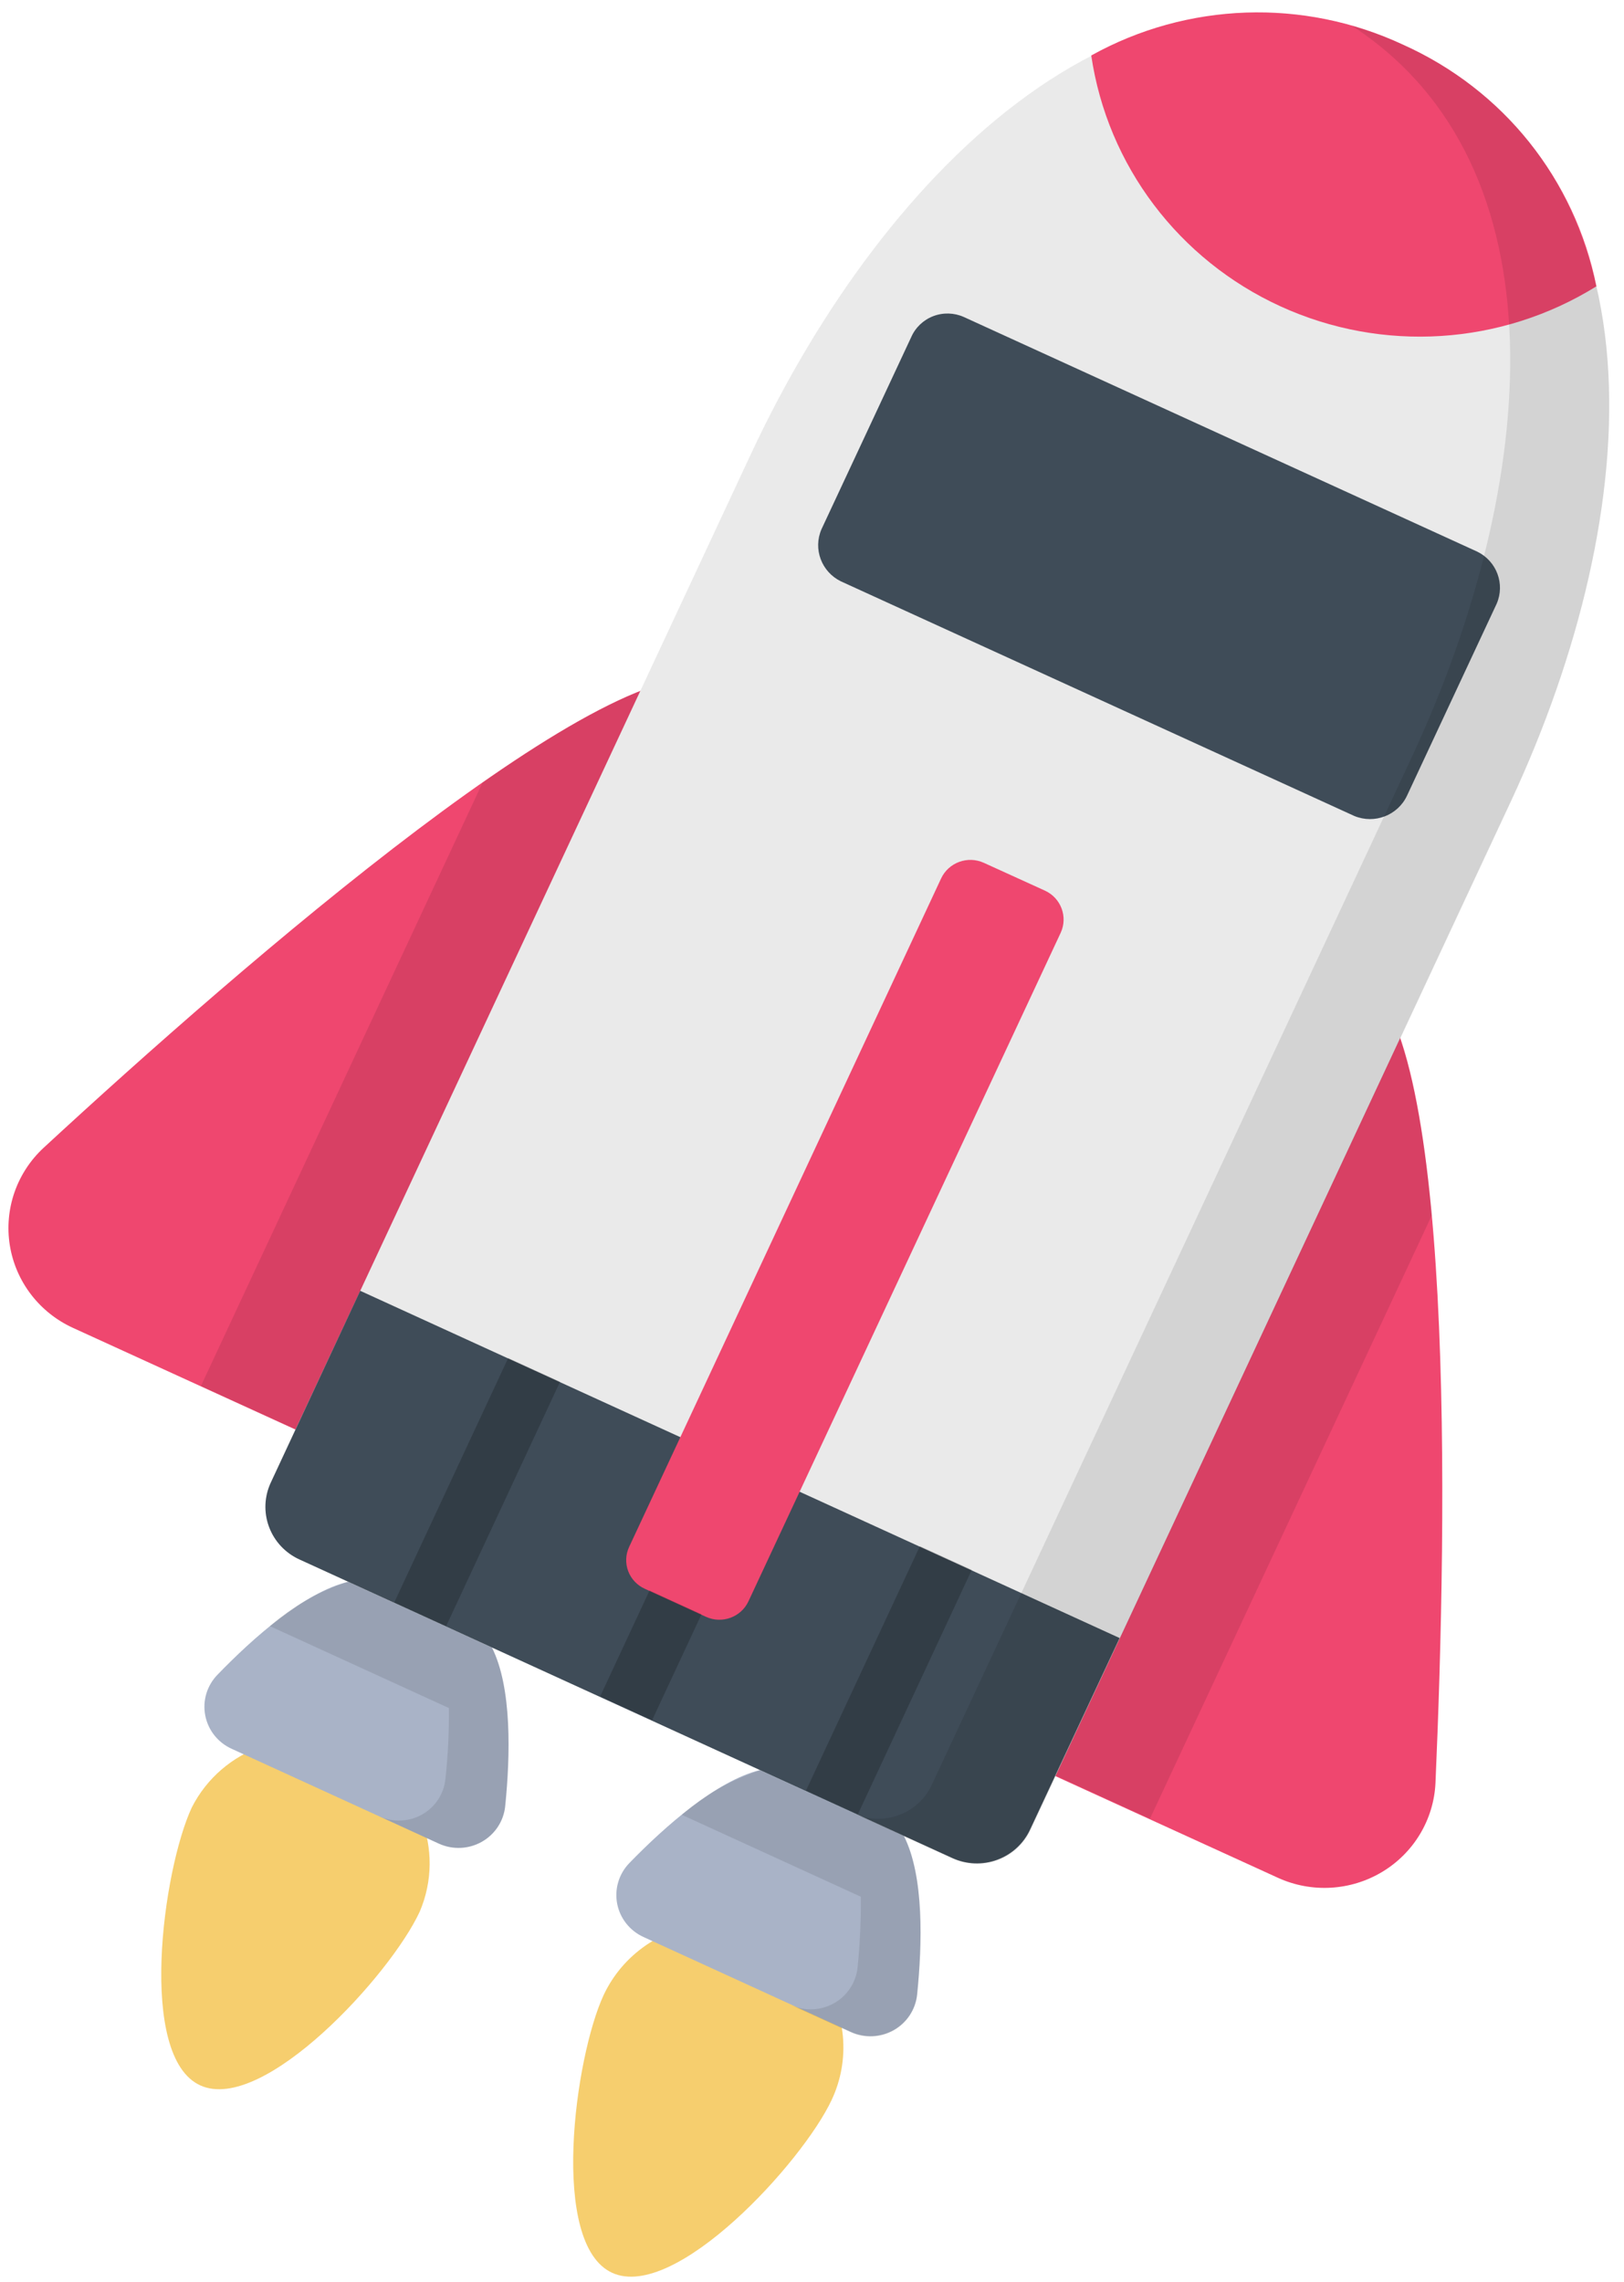 <?xml version="1.0" encoding="UTF-8"?>
<svg width="84px" height="118px" viewBox="0 0 84 118" version="1.1" xmlns="http://www.w3.org/2000/svg" xmlns:xlink="http://www.w3.org/1999/xlink">
    <!-- Generator: Sketch 57 (83077) - https://sketch.com -->
    <title>rocketship</title>
    <desc>Created with Sketch.</desc>
    <g id="Page-1" stroke="none" stroke-width="1" fill="none" fill-rule="evenodd">
        <g id="Home" transform="translate(-210, -615)">
            <g id="top">
                <g id="Artboard-1" transform="translate(-255, -199)">
                    <g id="Layer_3">
                        <g id="rocketship" transform="translate(465.161, 813.864)">
                            <path d="M21.549,98.989 C22.913,95.794 21.469,92.106 18.286,90.653 C15.104,89.2 11.33,90.506 9.757,93.605 C8.259,96.829 6.941,106.491 10.2,107.973 C13.459,109.454 20.041,102.255 21.549,98.989 Z" id="Path" fill="#F6CE6E"></path>
                            <path d="M42.856,108.724 C43.836,106.64 43.617,104.197 42.283,102.316 C40.949,100.435 38.701,99.401 36.387,99.603 C34.072,99.806 32.043,101.214 31.063,103.298 C29.566,106.522 28.247,116.184 31.507,117.666 C34.766,119.148 41.348,111.948 42.856,108.724 Z" id="Path" fill="#F6CE6E"></path>
                            <path d="M25.969,93.542 C26.233,90.934 26.328,87.407 25.283,85.33 L17.847,81.929 C15.569,82.482 12.911,84.851 11.086,86.739 C10.543,87.298 10.308,88.082 10.455,88.842 C10.601,89.603 11.112,90.247 11.824,90.568 L22.541,95.472 C23.251,95.796 24.076,95.761 24.756,95.378 C25.436,94.996 25.888,94.312 25.969,93.542 L25.969,93.542 Z" id="Path" fill="#A9B3C7"></path>
                            <path d="M32.393,96.474 C34.228,94.586 36.886,92.227 39.154,91.664 L46.59,95.066 C47.645,97.152 47.539,100.669 47.276,103.277 C47.194,104.047 46.743,104.731 46.063,105.114 C45.383,105.496 44.558,105.531 43.848,105.208 L33.131,100.303 C32.419,99.982 31.908,99.338 31.761,98.578 C31.615,97.817 31.85,97.033 32.393,96.474 L32.393,96.474 Z" id="Path" fill="#A9B3C7"></path>
                            <path d="M41.611,37.49 L37.013,35.403 C31.876,33.045 12.278,50.084 2.11,59.475 C0.706,60.766 0.046,62.664 0.348,64.537 C0.651,66.409 1.877,68.009 3.618,68.803 L22.868,77.599 L41.611,37.49 Z" id="Path" fill="#EF476F"></path>
                            <path d="M37.013,35.393 C34.903,34.412 30.23,36.812 24.798,40.61 L10.231,71.808 L22.889,77.588 L41.611,37.49 L37.013,35.393 Z" id="Path" fill="#000000" opacity="0.1"></path>
                            <path d="M65.397,48.362 L69.996,50.449 C75.133,52.797 74.69,78.621 74.088,92.332 C74.001,94.224 72.968,95.949 71.332,96.932 C69.696,97.916 67.673,98.03 65.935,97.236 L46.674,88.44 L65.397,48.362 Z" id="Path" fill="#EF476F"></path>
                            <path d="M69.985,50.46 C72.095,51.44 73.297,56.49 73.898,62.981 L59.321,94.179 L46.664,88.398 L65.397,48.362 L69.985,50.46 Z" id="Path" fill="#000000" opacity="0.1"></path>
                            <path d="M49.111,96.213 C49.842,96.549 50.679,96.583 51.435,96.307 C52.191,96.031 52.805,95.468 53.14,94.742 L78.002,41.528 C84.984,26.576 86.176,8.765 72.401,2.462 C58.625,-3.84 45.693,8.619 38.7,23.571 L13.849,76.785 C13.51,77.508 13.475,78.336 13.755,79.084 C14.034,79.832 14.603,80.439 15.337,80.771 L49.111,96.213 Z" id="Path" fill="#EAEAEA"></path>
                            <path d="M18.469,66.883 L13.849,76.795 C13.51,77.519 13.475,78.346 13.755,79.094 C14.034,79.843 14.603,80.45 15.337,80.781 L49.09,96.213 C49.821,96.549 50.658,96.583 51.414,96.307 C52.17,96.031 52.784,95.468 53.119,94.742 L57.75,84.84 L18.469,66.883 Z" id="Path" fill="#3F4C58"></path>
                            <path d="M47.276,103.298 C47.55,100.69 47.645,97.163 46.59,95.086 L39.154,91.685 C37.659,92.169 36.281,92.95 35.103,93.98 L44.364,98.217 C44.375,99.44 44.319,100.662 44.196,101.879 C44.114,102.651 43.661,103.337 42.98,103.722 C42.298,104.107 41.471,104.143 40.757,103.82 L43.848,105.228 C44.558,105.552 45.383,105.517 46.063,105.134 C46.743,104.752 47.194,104.068 47.276,103.298 L47.276,103.298 Z" id="Path" fill="#000000" opacity="0.1"></path>
                            <path d="M25.969,93.542 C26.233,90.934 26.328,87.407 25.283,85.33 L17.847,81.929 C16.353,82.413 14.974,83.194 13.797,84.224 L23.058,88.461 C23.07,89.684 23.01,90.907 22.878,92.123 C22.802,92.895 22.351,93.582 21.669,93.966 C20.988,94.35 20.16,94.382 19.45,94.053 L22.541,95.472 C23.251,95.796 24.076,95.761 24.756,95.378 C25.436,94.996 25.888,94.312 25.969,93.542 L25.969,93.542 Z" id="Path" fill="#000000" opacity="0.1"></path>
                            <path d="M69.89,42.331 L43.331,30.196 C42.327,29.704 41.887,28.523 42.329,27.504 L46.97,17.571 C47.187,17.073 47.598,16.681 48.109,16.485 C48.621,16.289 49.191,16.304 49.691,16.528 L76.251,28.663 C77.254,29.155 77.694,30.336 77.253,31.355 L72.612,41.288 C72.133,42.301 70.933,42.761 69.89,42.331 Z" id="Path" fill="#3F4C58"></path>
                            <path d="M72.401,2.442 C67.253,0.037 61.247,0.247 56.283,3.005 C57.12,8.689 60.804,13.57 66.076,15.979 C71.348,18.388 77.493,17.997 82.411,14.942 C81.313,9.419 77.584,4.762 72.401,2.442 Z" id="Path" fill="#EF476F"></path>
                            <path d="M53.889,46.192 L50.725,44.752 C49.892,44.375 48.907,44.734 48.52,45.555 L32.382,80.124 C32.196,80.518 32.178,80.969 32.33,81.377 C32.483,81.784 32.794,82.115 33.194,82.294 L36.359,83.744 C37.189,84.121 38.17,83.761 38.552,82.941 L54.701,48.373 C55.083,47.549 54.72,46.574 53.889,46.192 L53.889,46.192 Z" id="Path" fill="#EF476F"></path>
                            <g id="Group" opacity="0.2" transform="translate(20.041, 69.909)" fill="#000000">
                                <polygon id="Rectangle" transform="translate(4.479, 7.383) rotate(-65.21) translate(-4.479, -7.383) " points="-2.498 5.883 11.446 5.933 11.457 8.883 -2.487 8.833"></polygon>
                                <polygon id="Rectangle" transform="translate(25.775, 17.111) rotate(-65.21) translate(-25.775, -17.111) " points="18.798 15.611 32.742 15.661 32.753 18.611 18.809 18.561"></polygon>
                                <polygon id="Rectangle" transform="translate(13.462, 15.826) rotate(-65.21) translate(-13.462, -15.826) " points="10.436 14.337 16.477 14.359 16.488 17.314 10.447 17.292"></polygon>
                            </g>
                            <path d="M72.401,2.442 C71.543,2.053 70.658,1.725 69.753,1.461 C80.871,8.681 79.404,25.167 72.917,39.17 L48.056,92.384 C47.727,93.126 47.11,93.705 46.344,93.991 C45.578,94.278 44.728,94.248 43.985,93.907 L49.111,96.245 C49.842,96.581 50.679,96.614 51.435,96.338 C52.191,96.062 52.805,95.499 53.14,94.773 L78.002,41.559 C84.984,26.555 86.176,8.744 72.401,2.442 Z" id="Path" fill="#000000" opacity="0.1"></path>
                        </g>
                    </g>
                </g>
            </g>
        </g>
    </g>
</svg>